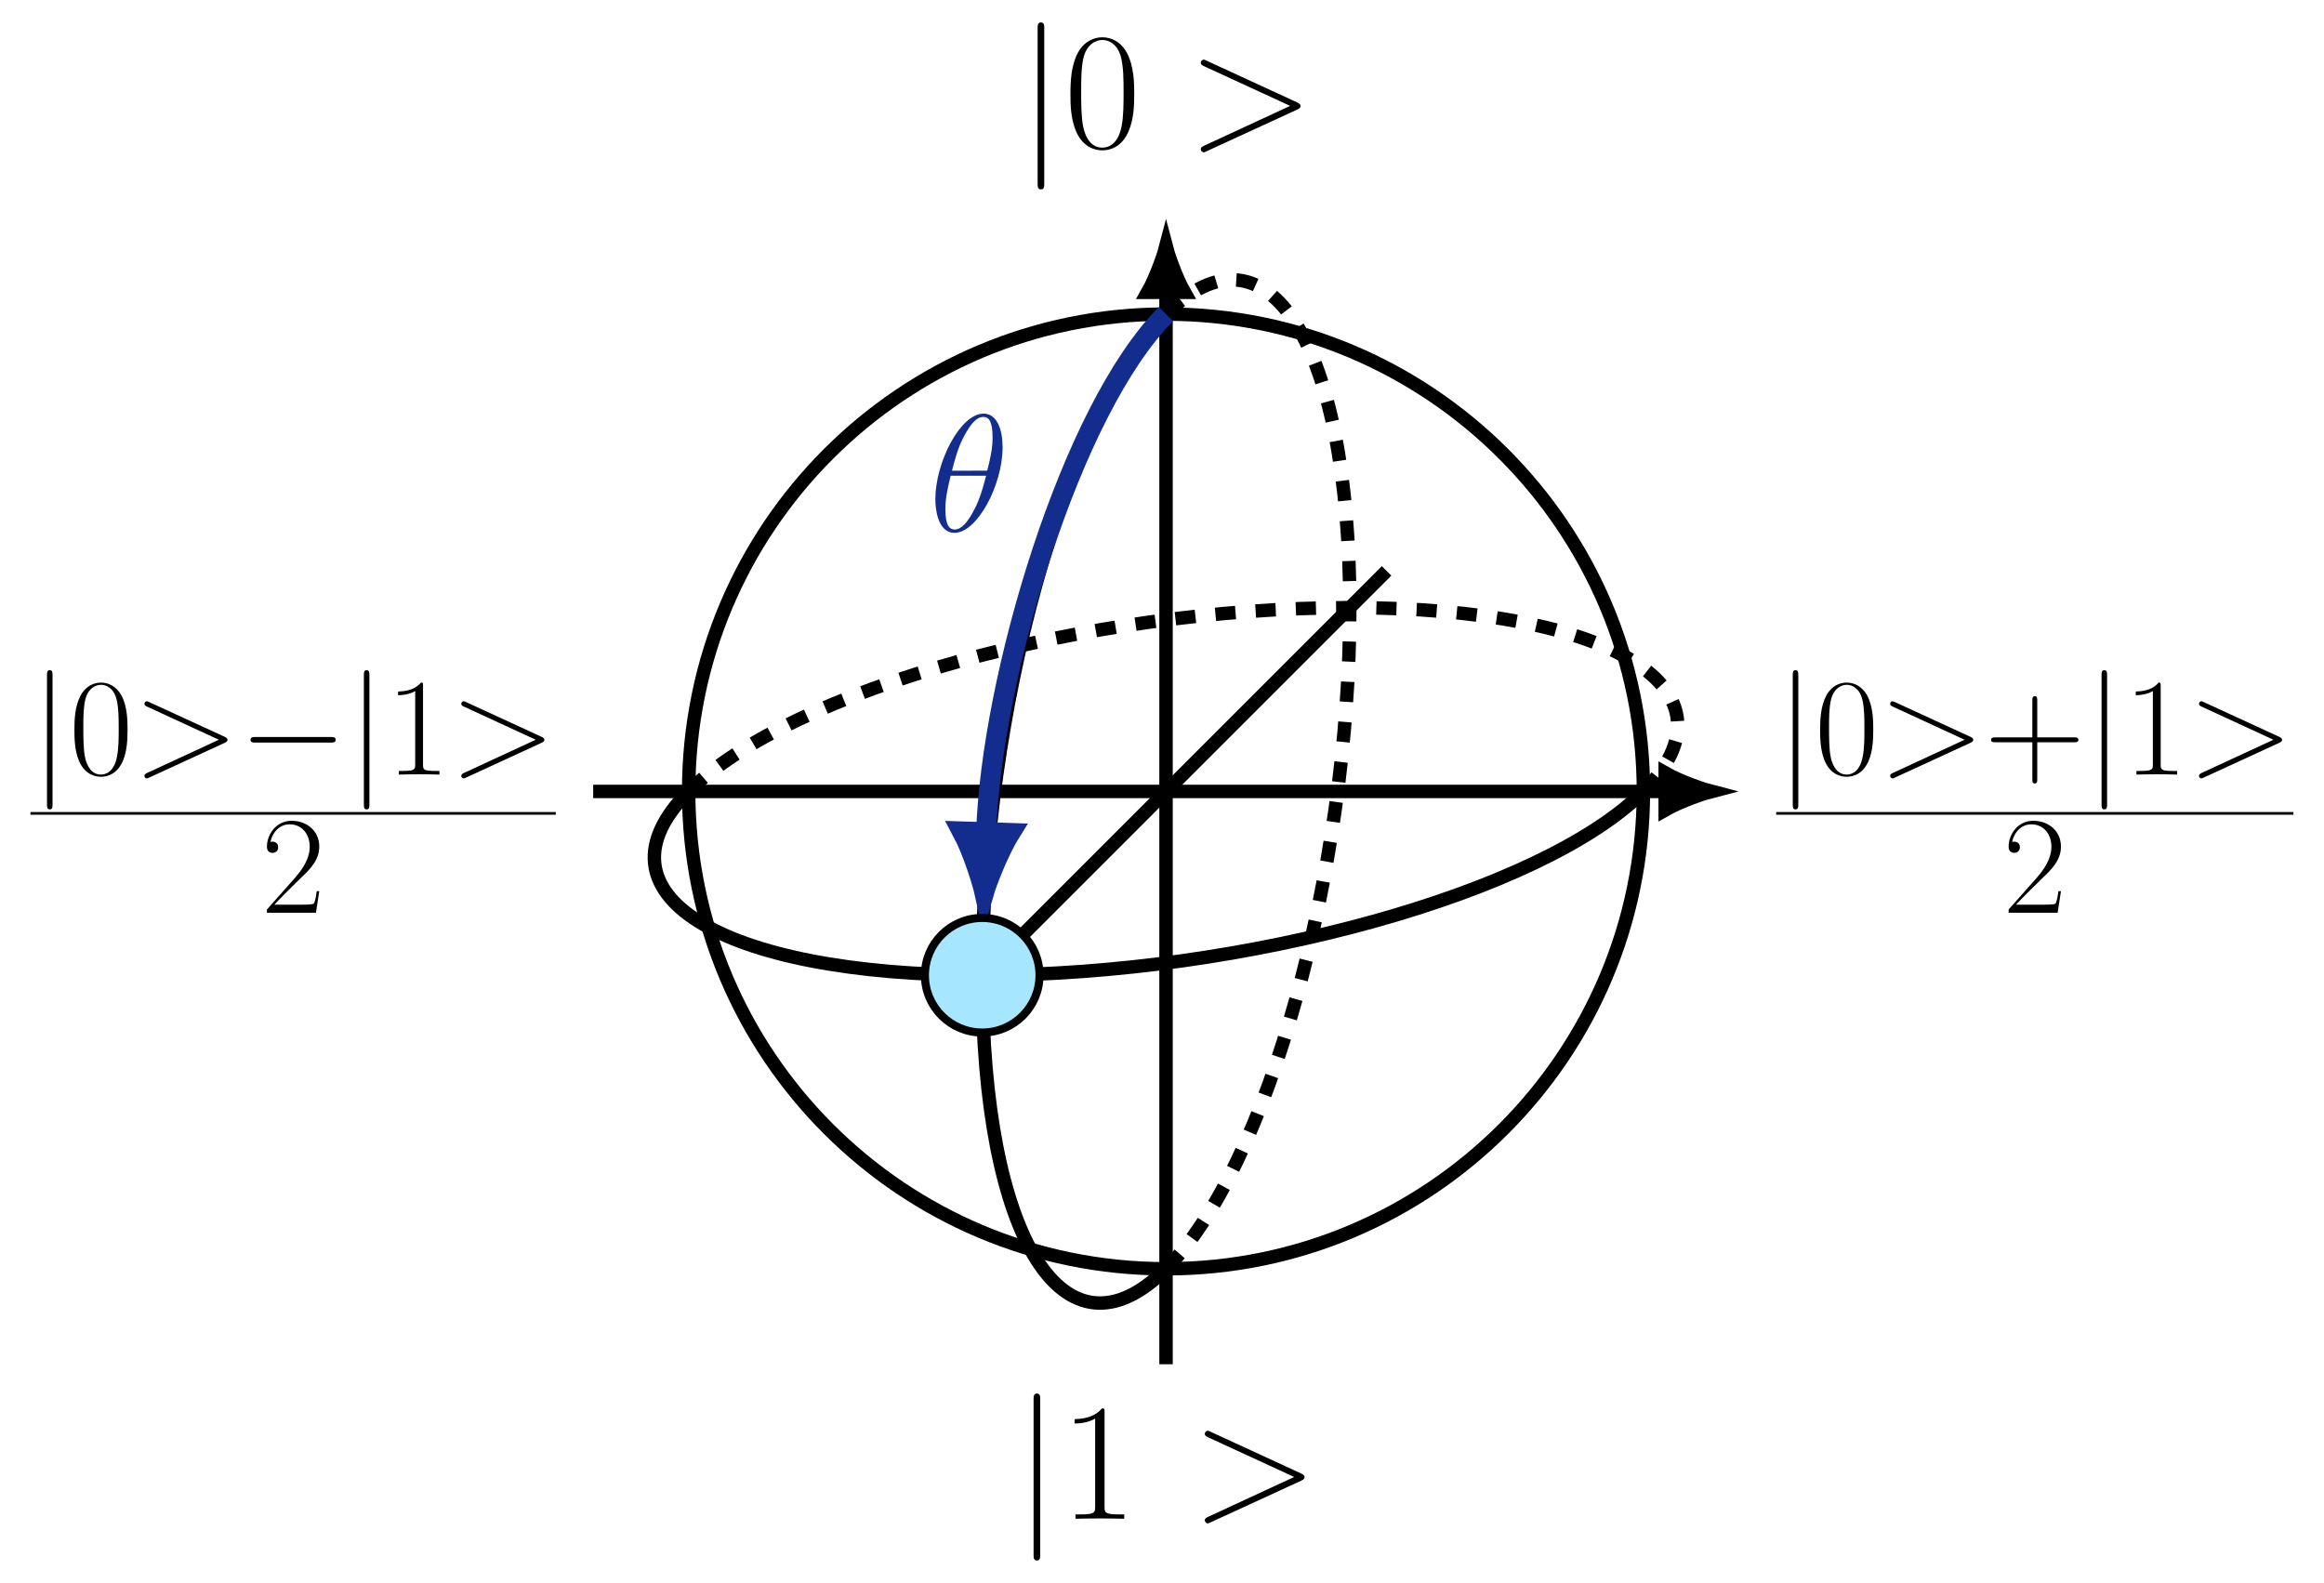 <?xml version="1.0" encoding="UTF-8" standalone="no"?>
<!-- Created with Inkscape (http://www.inkscape.org/) -->

<svg
   version="1.1"
   id="svg1"
   width="459.815"
   height="313.201"
   viewBox="0 0 459.815 313.201"
   sodipodi:docname="BlochSphere.pdf"
   xmlns:inkscape="http://www.inkscape.org/namespaces/inkscape"
   xmlns:sodipodi="http://sodipodi.sourceforge.net/DTD/sodipodi-0.dtd"
   xmlns="http://www.w3.org/2000/svg"
   xmlns:svg="http://www.w3.org/2000/svg">
  <defs
     id="defs1" />
  <sodipodi:namedview
     id="namedview1"
     pagecolor="#ffffff"
     bordercolor="#000000"
     borderopacity="0.25"
     inkscape:showpageshadow="2"
     inkscape:pageopacity="0.0"
     inkscape:pagecheckerboard="0"
     inkscape:deskcolor="#d1d1d1">
    <inkscape:page
       x="0"
       y="0"
       inkscape:label="1"
       id="page1"
       width="459.815"
       height="313.201"
       margin="0"
       bleed="0" />
  </sodipodi:namedview>
  <g
     id="g1"
     inkscape:groupmode="layer"
     inkscape:label="1">
    <path
       id="path1"
       d="m 70.856,0 c 0,39.133 -31.723,70.856 -70.856,70.856 -39.133,0 -70.856,-31.723 -70.856,-70.856 0,-39.133 31.723,-70.856 70.856,-70.856 39.133,0 70.856,31.723 70.856,70.856 z"
       style="fill:none;stroke:#000000;stroke-width:1.993;stroke-linecap:butt;stroke-linejoin:miter;stroke-miterlimit:10;stroke-dasharray:none;stroke-opacity:1"
       transform="matrix(1.333,0,0,-1.333,230.705,156.6)" />
    <path
       id="path2"
       d="M 70.856,0 C 55.79,-15.066 11.854,-27.279 -27.279,-27.279 -66.412,-27.279 -85.922,-15.066 -70.856,0"
       style="fill:none;stroke:#000000;stroke-width:1.993;stroke-linecap:butt;stroke-linejoin:miter;stroke-miterlimit:10;stroke-dasharray:none;stroke-opacity:1"
       transform="matrix(1.333,0,0,-1.333,230.705,156.6)" />
    <path
       id="path3"
       d="M 70.856,0 C 85.922,15.066 66.412,27.279 27.279,27.279 -11.854,27.279 -55.79,15.066 -70.856,0"
       style="fill:none;stroke:#000000;stroke-width:1.993;stroke-linecap:butt;stroke-linejoin:miter;stroke-miterlimit:10;stroke-dasharray:2.989, 2.989;stroke-dashoffset:0;stroke-opacity:1"
       transform="matrix(1.333,0,0,-1.333,230.705,156.6)" />
    <path
       id="path4"
       d="M -85.027,0 H 74.068"
       style="fill:none;stroke:#000000;stroke-width:1.993;stroke-linecap:butt;stroke-linejoin:miter;stroke-miterlimit:10;stroke-dasharray:none;stroke-opacity:1"
       transform="matrix(1.333,0,0,-1.333,230.705,156.6)" />
    <path
       id="path5"
       d="M 6.851,0 C 6.01,0.214 2.312,1.428 0,2.749 V -2.749 C 2.312,-1.428 6.01,-0.214 6.851,0 Z"
       style="fill:#000000;fill-opacity:1;fill-rule:nonzero;stroke:#000000;stroke-width:1.993;stroke-linecap:butt;stroke-linejoin:miter;stroke-miterlimit:10;stroke-dasharray:none;stroke-opacity:1"
       transform="matrix(1.333,0,0,-1.333,329.463,156.6)" />
    <path
       id="path6"
       d="m 3.28,-14.753 c 0,-0.375 0,-0.738 -0.41,-0.738 -0.41,0 -0.41,0.363 -0.41,0.738 V 4.419 c 0,0.375 0,0.75 0.41,0.75 0.41,0 0.41,-0.375 0.41,-0.75 z m 0,0"
       style="fill:#000000;fill-opacity:1;fill-rule:nonzero;stroke:none"
       aria-label="|"
       transform="matrix(1.333,0,0,1.333,6.021,153.26)" />
    <path
       id="path7"
       d="m 8.673,-6.632 c 0,-1.254 -0.012,-3.41 -0.879,-5.062 -0.773,-1.441 -1.992,-1.957 -3.059,-1.957 -0.996,0 -2.25,0.445 -3.035,1.934 -0.832,1.559 -0.914,3.48 -0.914,5.086 0,1.184 0.023,2.977 0.656,4.547 0.891,2.133 2.484,2.414 3.293,2.414 0.949,0 2.391,-0.387 3.246,-2.355 0.609,-1.418 0.691,-3.094 0.691,-4.605 z m -3.938,6.633 c -1.324,0 -2.109,-1.137 -2.402,-2.707 -0.223,-1.219 -0.223,-3 -0.223,-4.148 0,-1.594 0,-2.918 0.27,-4.172 0.387,-1.758 1.547,-2.297 2.355,-2.297 0.844,0 1.934,0.551 2.332,2.25 0.27,1.184 0.293,2.566 0.293,4.219 0,1.336 0,2.988 -0.258,4.207 -0.434,2.262 -1.652,2.648 -2.367,2.648 z m 0,0"
       style="fill:#000000;fill-opacity:1;fill-rule:nonzero;stroke:none"
       aria-label="0"
       transform="matrix(1.333,0,0,1.333,13.675,153.26)" />
    <path
       id="path8"
       d="m 13.617,-4.71 c 0.387,-0.188 0.41,-0.305 0.41,-0.457 0,-0.117 -0.035,-0.27 -0.41,-0.434 L 2.437,-10.745 c -0.27,-0.117 -0.305,-0.141 -0.352,-0.141 -0.246,0 -0.387,0.211 -0.387,0.375 0,0.246 0.164,0.328 0.434,0.445 L 12.749,-5.167 2.109,-0.245 c -0.41,0.188 -0.41,0.328 -0.41,0.457 0,0.164 0.141,0.363 0.387,0.363 0.047,0 0.059,-0.012 0.352,-0.141 z m 0,0"
       style="fill:#000000;fill-opacity:1;fill-rule:nonzero;stroke:none"
       aria-label="&gt;"
       transform="matrix(1.333,0,0,1.333,26.309,153.26)" />
    <path
       id="path9"
       d="m 13.616,-4.745 c 0.352,0 0.727,0 0.727,-0.422 0,-0.41 -0.375,-0.41 -0.727,-0.41 H 2.436 c -0.352,0 -0.727,0 -0.727,0.41 0,0.422 0.375,0.422 0.727,0.422 z m 5.736,-10.008 c 0,-0.375 0,-0.738 -0.41,-0.738 -0.41,0 -0.41,0.363 -0.41,0.738 V 4.419 c 0,0.375 0,0.75 0.41,0.75 0.41,0 0.41,-0.375 0.41,-0.75 z m 0,0"
       style="fill:#000000;fill-opacity:1;fill-rule:nonzero;stroke:none"
       aria-label="−|"
       transform="matrix(1.333,0,0,1.333,47.291,153.26)" />
    <path
       id="path10"
       d="m 5.496,-13.206 c 0,-0.434 -0.023,-0.445 -0.305,-0.445 -0.809,0.973 -2.027,1.277 -3.188,1.312 -0.059,0 -0.164,0 -0.188,0.047 -0.023,0.047 -0.023,0.082 -0.023,0.516 0.645,0 1.723,-0.117 2.543,-0.621 v 10.887 c 0,0.727 -0.035,0.973 -1.816,0.973 H 1.899 v 0.539 c 0.996,-0.023 2.027,-0.047 3.023,-0.047 0.984,0 2.016,0.023 3.012,0.047 v -0.539 H 7.313 c -1.781,0 -1.816,-0.223 -1.816,-0.973 z m 0,0"
       style="fill:#000000;fill-opacity:1;fill-rule:nonzero;stroke:none"
       aria-label="1"
       transform="matrix(1.333,0,0,1.333,76.371,153.26)" />
    <path
       id="path11"
       d="m 13.616,-4.71 c 0.387,-0.188 0.41,-0.305 0.41,-0.457 0,-0.117 -0.035,-0.27 -0.41,-0.434 L 2.436,-10.745 c -0.27,-0.117 -0.305,-0.141 -0.352,-0.141 -0.246,0 -0.387,0.211 -0.387,0.375 0,0.246 0.164,0.328 0.434,0.445 L 12.749,-5.167 2.108,-0.245 c -0.41,0.188 -0.41,0.328 -0.41,0.457 0,0.164 0.141,0.363 0.387,0.363 0.047,0 0.059,-0.012 0.352,-0.141 z m 0,0"
       style="fill:#000000;fill-opacity:1;fill-rule:nonzero;stroke:none"
       aria-label="&gt;"
       transform="matrix(1.333,0,0,1.333,89.005,153.26)" />
    <path
       id="path12"
       d="M 0,0 H 77.974"
       style="fill:none;stroke:#000000;stroke-width:0.398;stroke-linecap:butt;stroke-linejoin:miter;stroke-miterlimit:10;stroke-dasharray:none;stroke-opacity:1"
       transform="matrix(1.333,0,0,-1.333,6.021,160.944)" />
    <path
       id="path13"
       d="m 8.614,-3.198 h -0.375 C 8.04,-1.733 7.876,-1.487 7.794,-1.358 7.688,-1.194 6.2,-1.194 5.907,-1.194 H 1.946 c 0.738,-0.809 2.191,-2.273 3.938,-3.973 1.266,-1.195 2.73,-2.602 2.73,-4.641 0,-2.437 -1.945,-3.844 -4.113,-3.844 -2.273,0 -3.656,2.004 -3.656,3.855 0,0.809 0.598,0.914 0.855,0.914 0.199,0 0.82,-0.129 0.82,-0.844 0,-0.645 -0.539,-0.832 -0.82,-0.832 -0.129,0 -0.258,0.023 -0.34,0.059 0.398,-1.746 1.594,-2.625 2.859,-2.625 1.793,0 2.977,1.43 2.977,3.316 0,1.793 -1.055,3.34 -2.238,4.688 L 0.844,-0.479 v 0.48 h 7.277 z m 0,0"
       style="fill:#000000;fill-opacity:1;fill-rule:nonzero;stroke:none"
       aria-label="2"
       transform="matrix(1.333,0,0,1.333,51.687,180.604)" />
    <path
       id="path14"
       d="m 3.283,-14.753 c 0,-0.375 0,-0.738 -0.41,-0.738 -0.41,0 -0.41,0.363 -0.41,0.738 V 4.419 c 0,0.375 0,0.75 0.41,0.75 0.41,0 0.41,-0.375 0.41,-0.75 z m 0,0"
       style="fill:#000000;fill-opacity:1;fill-rule:nonzero;stroke:none"
       aria-label="|"
       transform="matrix(1.333,0,0,1.333,351.424,153.26)" />
    <path
       id="path15"
       d="m 8.671,-6.632 c 0,-1.254 -0.012,-3.41 -0.879,-5.062 -0.773,-1.441 -1.992,-1.957 -3.059,-1.957 -0.996,0 -2.25,0.445 -3.035,1.934 -0.832,1.559 -0.914,3.48 -0.914,5.086 0,1.184 0.023,2.977 0.656,4.547 0.891,2.133 2.484,2.414 3.293,2.414 0.949,0 2.391,-0.387 3.246,-2.355 0.609,-1.418 0.691,-3.094 0.691,-4.605 z m -3.938,6.633 c -1.324,0 -2.109,-1.137 -2.402,-2.707 -0.223,-1.219 -0.223,-3 -0.223,-4.148 0,-1.594 0,-2.918 0.27,-4.172 0.387,-1.758 1.547,-2.297 2.355,-2.297 0.844,0 1.934,0.551 2.332,2.25 0.27,1.184 0.293,2.566 0.293,4.219 0,1.336 0,2.988 -0.258,4.207 -0.434,2.262 -1.652,2.648 -2.367,2.648 z m 0,0"
       style="fill:#000000;fill-opacity:1;fill-rule:nonzero;stroke:none"
       aria-label="0"
       transform="matrix(1.333,0,0,1.333,359.076,153.26)" />
    <path
       id="path16"
       d="m 13.617,-4.71 c 0.387,-0.188 0.41,-0.305 0.41,-0.457 0,-0.117 -0.035,-0.27 -0.41,-0.434 L 2.438,-10.745 c -0.27,-0.117 -0.305,-0.141 -0.352,-0.141 -0.246,0 -0.387,0.211 -0.387,0.375 0,0.246 0.164,0.328 0.434,0.445 L 12.75,-5.167 2.11,-0.245 c -0.41,0.188 -0.41,0.328 -0.41,0.457 0,0.164 0.141,0.363 0.387,0.363 0.047,0 0.059,-0.012 0.352,-0.141 z m 0,0"
       style="fill:#000000;fill-opacity:1;fill-rule:nonzero;stroke:none"
       aria-label="&gt;"
       transform="matrix(1.333,0,0,1.333,371.711,153.26)" />
    <path
       id="path17"
       d="M 7.793,-4.792 H 13.265 c 0.293,0 0.633,0 0.633,-0.352 0,-0.375 -0.328,-0.375 -0.633,-0.375 H 7.793 v -5.473 c 0,-0.293 0,-0.645 -0.352,-0.645 -0.375,0 -0.375,0.34 -0.375,0.645 v 5.473 H 1.593 c -0.293,0 -0.645,0 -0.645,0.352 0,0.375 0.328,0.375 0.645,0.375 h 5.473 v 5.473 c 0,0.293 0,0.645 0.352,0.645 0.375,0 0.375,-0.328 0.375,-0.645 z m 0,0"
       style="fill:#000000;fill-opacity:1;fill-rule:nonzero;stroke:none"
       aria-label="+"
       transform="matrix(1.333,0,0,1.333,392.692,153.26)" />
    <path
       id="path18"
       d="m 3.281,-14.753 c 0,-0.375 0,-0.738 -0.41,-0.738 -0.41,0 -0.41,0.363 -0.41,0.738 V 4.419 c 0,0.375 0,0.75 0.41,0.75 0.41,0 0.41,-0.375 0.41,-0.75 z m 0,0"
       style="fill:#000000;fill-opacity:1;fill-rule:nonzero;stroke:none"
       aria-label="|"
       transform="matrix(1.333,0,0,1.333,412.524,153.26)" />
    <path
       id="path19"
       d="m 5.496,-13.206 c 0,-0.434 -0.023,-0.445 -0.305,-0.445 -0.809,0.973 -2.027,1.277 -3.188,1.312 -0.059,0 -0.164,0 -0.188,0.047 -0.023,0.047 -0.023,0.082 -0.023,0.516 0.645,0 1.723,-0.117 2.543,-0.621 v 10.887 c 0,0.727 -0.035,0.973 -1.816,0.973 H 1.898 v 0.539 c 0.996,-0.023 2.027,-0.047 3.023,-0.047 0.984,0 2.016,0.023 3.012,0.047 v -0.539 H 7.312 c -1.781,0 -1.816,-0.223 -1.816,-0.973 z m 0,0"
       style="fill:#000000;fill-opacity:1;fill-rule:nonzero;stroke:none"
       aria-label="1"
       transform="matrix(1.333,0,0,1.333,420.176,153.26)" />
    <path
       id="path20"
       d="m 13.618,-4.71 c 0.387,-0.188 0.41,-0.305 0.41,-0.457 0,-0.117 -0.035,-0.27 -0.41,-0.434 L 2.438,-10.745 c -0.27,-0.117 -0.305,-0.141 -0.352,-0.141 -0.246,0 -0.387,0.211 -0.387,0.375 0,0.246 0.164,0.328 0.434,0.445 L 12.75,-5.167 2.11,-0.245 c -0.41,0.188 -0.41,0.328 -0.41,0.457 0,0.164 0.141,0.363 0.387,0.363 0.047,0 0.059,-0.012 0.352,-0.141 z m 0,0"
       style="fill:#000000;fill-opacity:1;fill-rule:nonzero;stroke:none"
       aria-label="&gt;"
       transform="matrix(1.333,0,0,1.333,432.812,153.26)" />
    <path
       id="path21"
       d="M 0,0 H 76.777"
       style="fill:none;stroke:#000000;stroke-width:0.398;stroke-linecap:butt;stroke-linejoin:miter;stroke-miterlimit:10;stroke-dasharray:none;stroke-opacity:1"
       transform="matrix(1.333,0,0,-1.333,351.424,160.944)" />
    <path
       id="path22"
       d="m 8.612,-3.198 h -0.375 c -0.199,1.465 -0.363,1.711 -0.445,1.84 -0.105,0.164 -1.594,0.164 -1.887,0.164 H 1.944 c 0.738,-0.809 2.191,-2.273 3.938,-3.973 1.266,-1.195 2.73,-2.602 2.73,-4.641 0,-2.437 -1.945,-3.844 -4.113,-3.844 -2.273,0 -3.656,2.004 -3.656,3.855 0,0.809 0.598,0.914 0.855,0.914 0.199,0 0.82,-0.129 0.82,-0.844 0,-0.645 -0.539,-0.832 -0.82,-0.832 -0.129,0 -0.258,0.023 -0.34,0.059 0.398,-1.746 1.594,-2.625 2.859,-2.625 1.793,0 2.977,1.43 2.977,3.316 0,1.793 -1.055,3.34 -2.238,4.688 L 0.843,-0.479 V 0.001 H 8.12 Z m 0,0"
       style="fill:#000000;fill-opacity:1;fill-rule:nonzero;stroke:none"
       aria-label="2"
       transform="matrix(1.333,0,0,1.333,396.291,180.604)" />
    <path
       id="path23"
       d="M 0,70.856 C -15.066,55.79 -27.279,11.854 -27.279,-27.279 -27.279,-66.412 -15.066,-85.922 0,-70.856"
       style="fill:none;stroke:#000000;stroke-width:1.993;stroke-linecap:butt;stroke-linejoin:miter;stroke-miterlimit:10;stroke-dasharray:none;stroke-opacity:1"
       transform="matrix(1.333,0,0,-1.333,230.705,156.6)" />
    <path
       id="path24"
       d="M 0,70.856 C 15.066,85.922 27.279,66.412 27.279,27.279 27.279,-11.854 15.066,-55.79 0,-70.856"
       style="fill:none;stroke:#000000;stroke-width:1.993;stroke-linecap:butt;stroke-linejoin:miter;stroke-miterlimit:10;stroke-dasharray:2.989, 2.989;stroke-dashoffset:0;stroke-opacity:1"
       transform="matrix(1.333,0,0,-1.333,230.705,156.6)" />
    <path
       id="path25"
       d="M 0,-85.027 V 74.068"
       style="fill:none;stroke:#000000;stroke-width:1.993;stroke-linecap:butt;stroke-linejoin:miter;stroke-miterlimit:10;stroke-dasharray:none;stroke-opacity:1"
       transform="matrix(1.333,0,0,-1.333,230.705,156.6)" />
    <path
       id="path26"
       d="M 6.851,0 C 6.01,0.214 2.312,1.428 0,2.749 V -2.749 C 2.312,-1.428 6.01,-0.214 6.851,0 Z"
       style="fill:#000000;fill-opacity:1;fill-rule:nonzero;stroke:#000000;stroke-width:1.993;stroke-linecap:butt;stroke-linejoin:miter;stroke-miterlimit:10;stroke-dasharray:none;stroke-opacity:1"
       transform="matrix(0,-1.333,-1.333,0,230.705,57.842)" />
    <path
       id="path27"
       d="m 3.936,-17.696 c 0,-0.445 0,-0.891 -0.492,-0.891 C 2.952,-18.586 2.952,-18.141 2.952,-17.696 V 5.308 c 0,0.445 0,0.891 0.492,0.891 0.492,0 0.492,-0.445 0.492,-0.891 z m 0,0"
       style="fill:#000000;fill-opacity:1;fill-rule:nonzero;stroke:none"
       aria-label="|"
       transform="matrix(1.333,0,0,1.333,200.564,300.512)" />
    <path
       id="path28"
       d="m 6.598,-15.832 c 0,-0.527 -0.035,-0.551 -0.375,-0.551 -0.973,1.16 -2.426,1.535 -3.82,1.582 -0.07,0 -0.199,0 -0.223,0.059 -0.023,0.047 -0.023,0.094 -0.023,0.609 0.773,0 2.062,-0.141 3.047,-0.738 v 13.066 c 0,0.867 -0.047,1.16 -2.18,1.16 H 2.286 V -2.109375e-4 C 3.469,-0.024 4.712,-0.047 5.895,-0.047 c 1.195,0 2.438,0.023 3.621,0.047 V -0.645 H 8.778 c -2.133,0 -2.18,-0.27 -2.18,-1.16 z m 0,0"
       style="fill:#000000;fill-opacity:1;fill-rule:nonzero;stroke:none"
       aria-label="1"
       transform="matrix(1.333,0,0,1.333,209.745,300.512)" />
    <path
       id="path29"
       d="m 16.336,-5.649 c 0.469,-0.223 0.492,-0.375 0.492,-0.551 0,-0.141 -0.047,-0.316 -0.492,-0.516 L 2.93,-12.891 c -0.328,-0.141 -0.375,-0.176 -0.422,-0.176 -0.305,0 -0.48,0.258 -0.48,0.445 0,0.305 0.199,0.398 0.527,0.551 L 15.293,-6.199 2.531,-0.293 c -0.504,0.223 -0.504,0.387 -0.504,0.539 0,0.199 0.176,0.445 0.48,0.445 0.047,0 0.07,-0.023 0.422,-0.176 z m 0,0"
       style="fill:#000000;fill-opacity:1;fill-rule:nonzero;stroke:none"
       aria-label="&gt;"
       transform="matrix(1.333,0,0,1.333,235.676,300.512)" />
    <path
       id="path30"
       d="m 3.939,-17.694 c 0,-0.445 0,-0.891 -0.492,-0.891 -0.492,0 -0.492,0.445 -0.492,0.891 V 5.31 c 0,0.445 0,0.891 0.492,0.891 0.492,0 0.492,-0.445 0.492,-0.891 z m 0,0"
       style="fill:#000000;fill-opacity:1;fill-rule:nonzero;stroke:none"
       aria-label="|"
       transform="matrix(1.333,0,0,1.333,201.361,29.213)" />
    <path
       id="path31"
       d="m 10.406,-7.956 c 0,-1.512 -0.023,-4.09 -1.066,-6.07 -0.914,-1.734 -2.379,-2.355 -3.668,-2.355 -1.184,0 -2.695,0.551 -3.645,2.332 -0.984,1.852 -1.09,4.16 -1.09,6.094 0,1.418 0.023,3.574 0.797,5.449 1.066,2.555 2.977,2.906 3.938,2.906 1.148,0 2.883,-0.469 3.891,-2.824 0.75,-1.711 0.844,-3.727 0.844,-5.531 z M 5.672,0.001 c -1.582,0 -2.52,-1.359 -2.871,-3.246 -0.27,-1.465 -0.27,-3.598 -0.27,-4.98 0,-1.91 0,-3.492 0.316,-5.004 0.469,-2.109 1.863,-2.754 2.824,-2.754 1.02,0 2.332,0.668 2.801,2.695 0.328,1.418 0.352,3.082 0.352,5.063 0,1.605 0,3.586 -0.293,5.051 -0.527,2.707 -1.992,3.176 -2.859,3.176 z m 0,0"
       style="fill:#000000;fill-opacity:1;fill-rule:nonzero;stroke:none"
       aria-label="0"
       transform="matrix(1.333,0,0,1.333,210.543,29.213)" />
    <path
       id="path32"
       d="m 16.335,-5.647 c 0.469,-0.223 0.492,-0.375 0.492,-0.551 0,-0.141 -0.047,-0.316 -0.492,-0.516 L 2.929,-12.889 c -0.328,-0.141 -0.375,-0.176 -0.422,-0.176 -0.305,0 -0.48,0.258 -0.48,0.445 0,0.305 0.199,0.398 0.527,0.551 L 15.292,-6.198 2.53,-0.292 c -0.504,0.223 -0.504,0.387 -0.504,0.539 0,0.199 0.176,0.445 0.48,0.445 0.047,0 0.07,-0.023 0.422,-0.176 z m 0,0"
       style="fill:#000000;fill-opacity:1;fill-rule:nonzero;stroke:none"
       aria-label="&gt;"
       transform="matrix(1.333,0,0,1.333,234.88,29.213)" />
    <path
       id="path33"
       d="M 32.735,32.735 -24.986,-24.986"
       style="fill:none;stroke:#000000;stroke-width:1.993;stroke-linecap:butt;stroke-linejoin:miter;stroke-miterlimit:10;stroke-dasharray:none;stroke-opacity:1"
       transform="matrix(1.333,0,0,-1.333,230.705,156.6)" />
    <path
       id="path34"
       d="M 6.851,0 C 6.01,0.214 2.312,1.428 0,2.749 V -2.749 C 2.312,-1.428 6.01,-0.214 6.851,0 Z"
       style="fill:#000000;fill-opacity:1;fill-rule:nonzero;stroke:#000000;stroke-width:1.993;stroke-linecap:butt;stroke-linejoin:miter;stroke-miterlimit:10;stroke-dasharray:none;stroke-opacity:1"
       transform="matrix(-0.943,0.943,0.943,0.943,197.391,189.914)" />
    <path
       id="path35"
       d="M 0,70.856 C -14.142,56.714 -25.942,16.826 -26.689,-6.064"
       style="fill:none;stroke:#122d8d;stroke-width:2.989;stroke-linecap:butt;stroke-linejoin:miter;stroke-miterlimit:10;stroke-dasharray:none;stroke-opacity:1"
       transform="matrix(1.333,0,0,-1.333,230.705,156.6)" />
    <path
       id="path36"
       d="M 8.783,0 C 7.704,0.278 2.963,1.851 0,3.563 V -3.563 C 2.963,-1.851 7.704,-0.278 8.783,0 Z"
       style="fill:#122d8d;fill-opacity:1;fill-rule:nonzero;stroke:#122d8d;stroke-width:2.989;stroke-linecap:butt;stroke-linejoin:miter;stroke-miterlimit:10;stroke-dasharray:none;stroke-opacity:1"
       transform="matrix(-0.043,1.333,1.333,0.043,195.121,164.685)" />
    <path
       id="path37"
       d="m 10.98,-12.469 c 0,-2.531 -0.797,-4.98 -2.824,-4.98 -3.469,0 -7.16,7.266 -7.16,12.715 0,1.137 0.246,4.98 2.848,4.98 3.363,0 7.137,-7.09 7.137,-12.715 z m -7.512,3.492 c 0.375,-1.453 0.891,-3.539 1.887,-5.297 0.82,-1.488 1.688,-2.684 2.777,-2.684 0.82,0 1.359,0.703 1.359,3.082 0,0.891 -0.07,2.121 -0.797,4.898 z m 5.062,0.75 c -0.621,2.426 -1.148,3.984 -2.039,5.555 -0.715,1.254 -1.582,2.426 -2.625,2.426 -0.773,0 -1.383,-0.598 -1.383,-3.047 0,-1.617 0.387,-3.305 0.785,-4.934 z m 0,0"
       style="fill:#122d8d;fill-opacity:1;fill-rule:nonzero;stroke:none"
       aria-label="θ"
       transform="matrix(1.333,0,0,1.333,183.735,105.101)" />
    <path
       id="path38"
       d="m -18.779,-27.283 c 0,4.697 -3.807,8.504 -8.504,8.504 -4.697,0 -8.504,-3.807 -8.504,-8.504 0,-4.697 3.807,-8.504 8.504,-8.504 4.697,0 8.504,3.807 8.504,8.504 z"
       style="fill:#a6e6ff;fill-opacity:1;fill-rule:nonzero;stroke:#000000;stroke-width:1.196;stroke-linecap:butt;stroke-linejoin:miter;stroke-miterlimit:10;stroke-dasharray:none;stroke-opacity:1"
       transform="matrix(1.333,0,0,-1.333,230.705,156.6)" />
  </g>
</svg>
